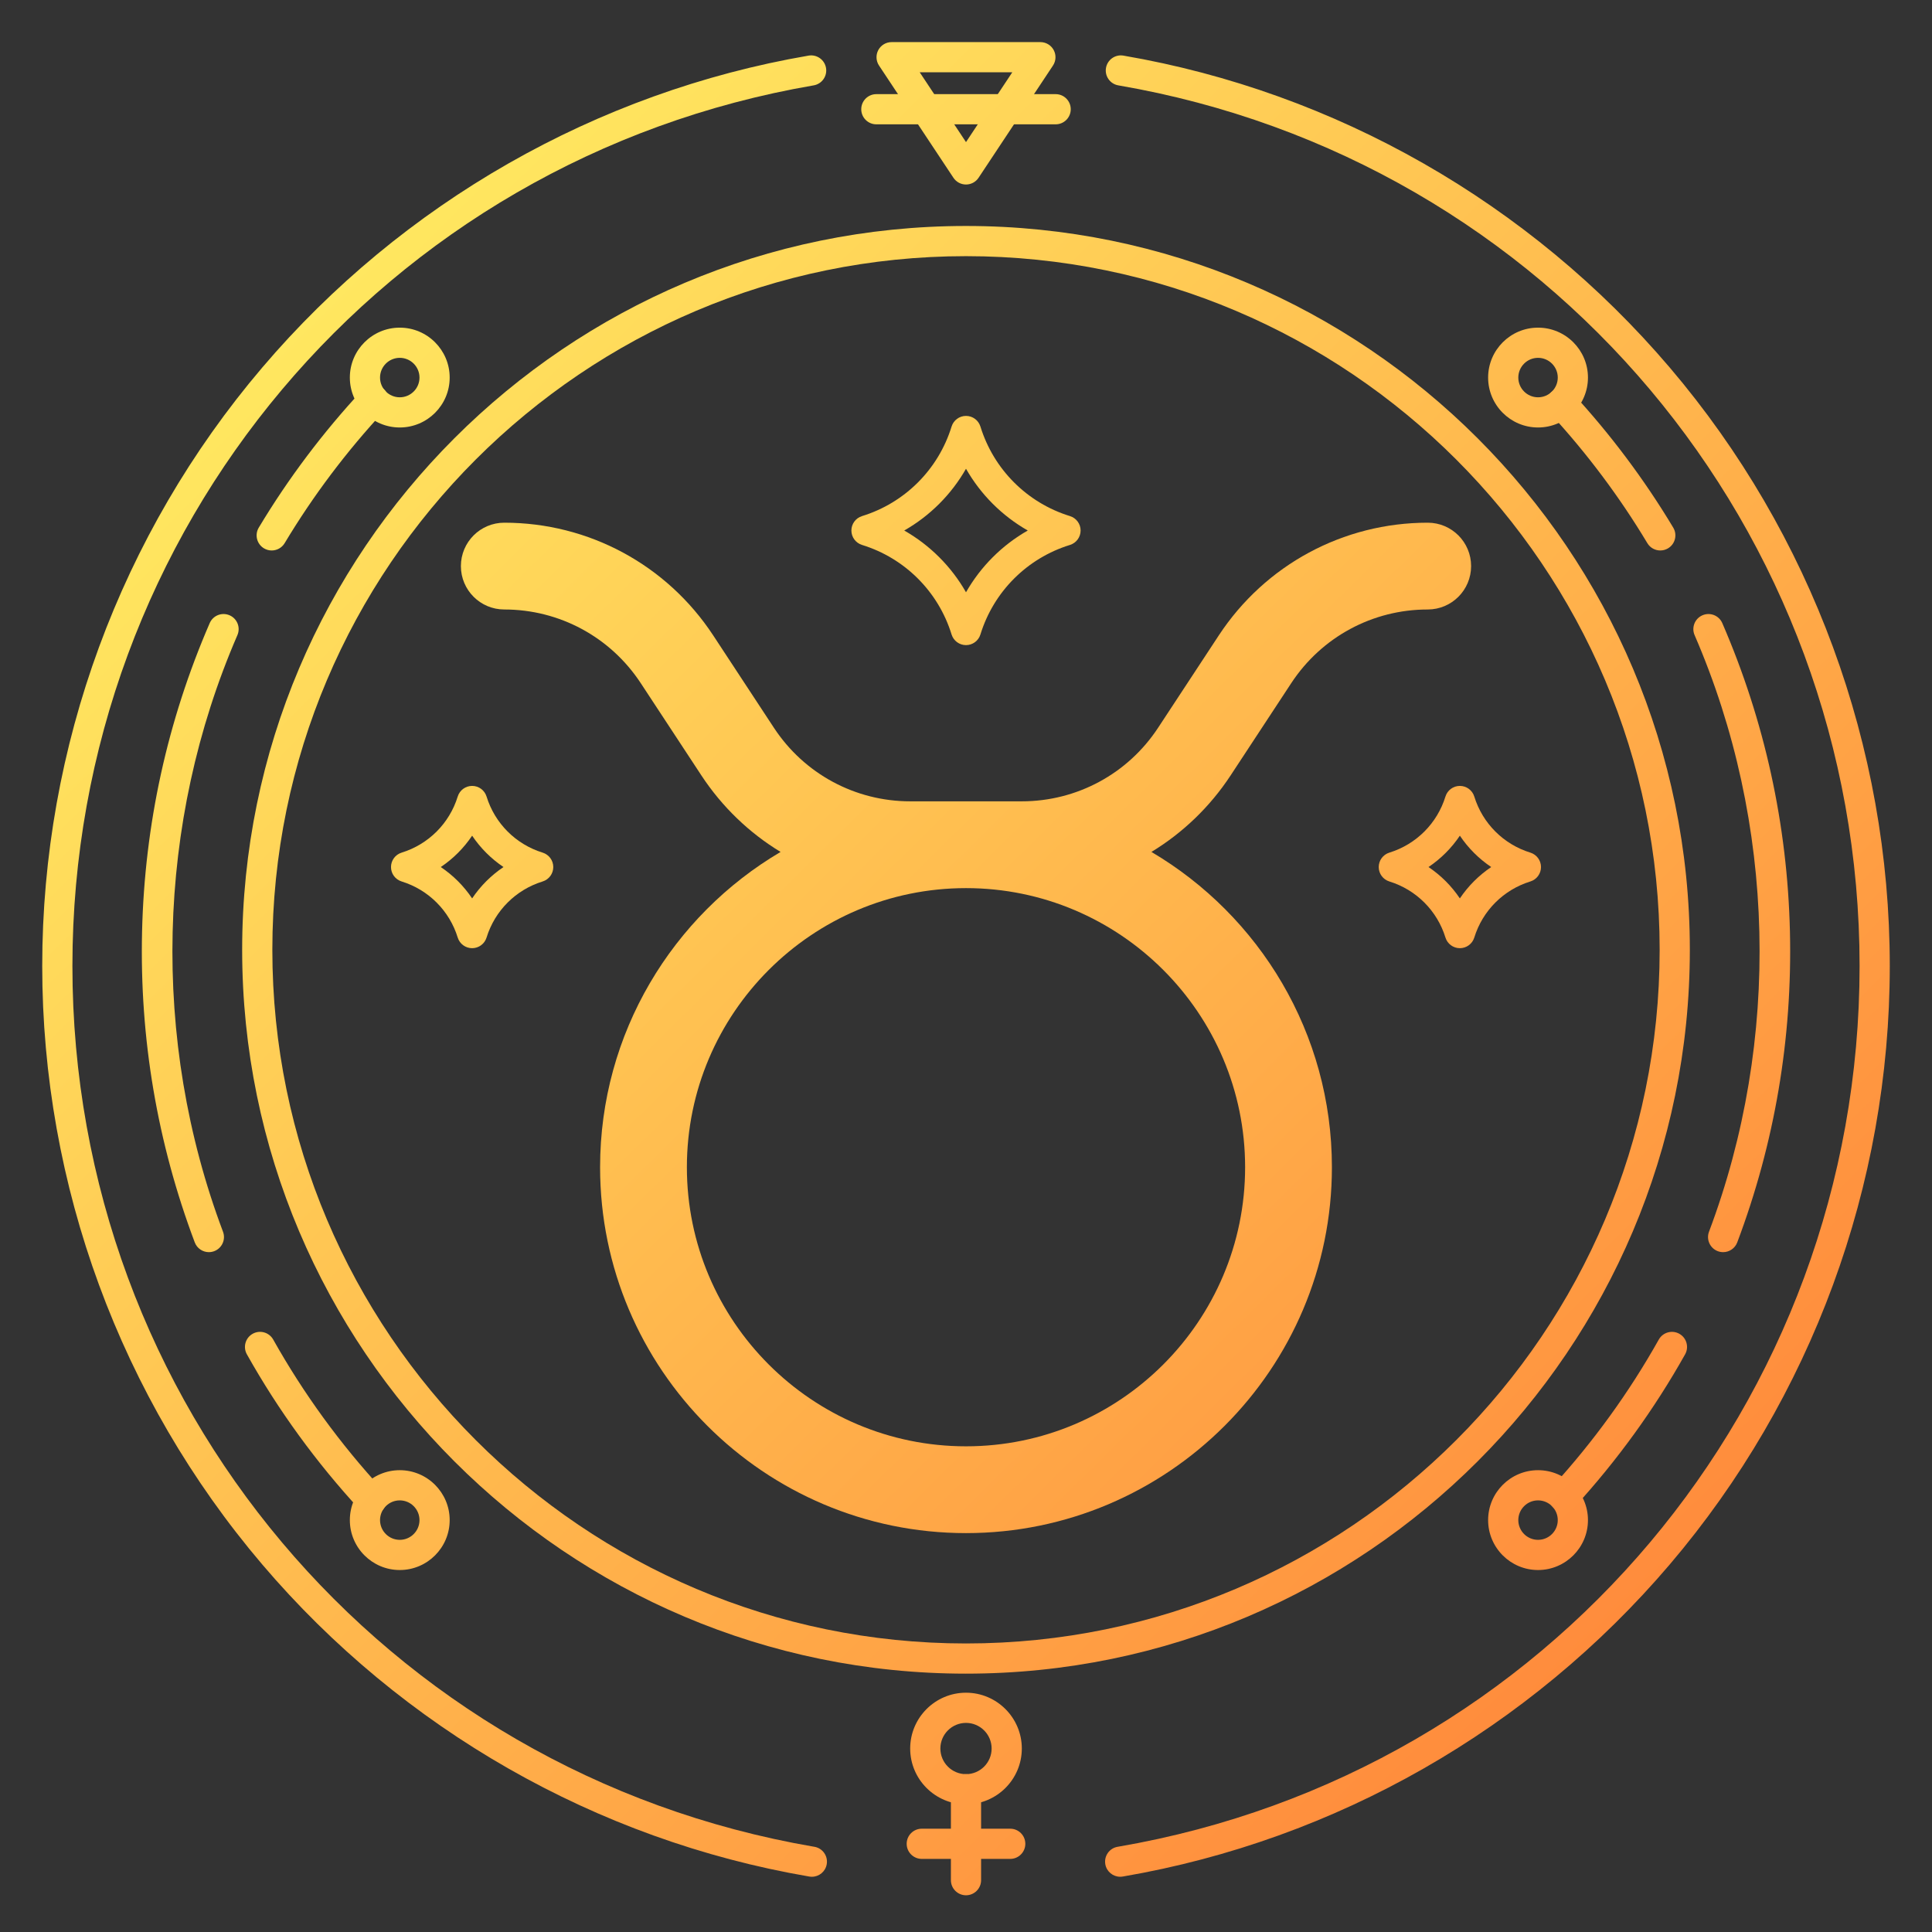 <?xml version="1.0" encoding="UTF-8"?>
<svg xmlns="http://www.w3.org/2000/svg" width="512" height="512" xmlns:xlink="http://www.w3.org/1999/xlink" viewBox="0 0 512 512">
  <rect x="0" y="0" width="512" height="512" fill="#333333" stroke="none"/>
  <defs>
    <linearGradient id="d" x1="25.577" y1="17.797" x2="490.447" y2="489.71" gradientUnits="userSpaceOnUse">
      <stop offset="0" stop-color="#fff766"/>
      <stop offset="1" stop-color="#ff7c36"/>
    </linearGradient>
    <linearGradient id="e" x1="2.911" y1="40.125" x2="467.781" y2="512.038" xlink:href="#d"/>
    <linearGradient id="f" x1="-73.051" y1="114.953" x2="391.818" y2="586.866" xlink:href="#d"/>
    <linearGradient id="g" x1="-124.638" y1="165.77" x2="340.232" y2="637.683" xlink:href="#d"/>
    <linearGradient id="h" x1="175.964" y1="-130.346" x2="640.834" y2="341.567" xlink:href="#d"/>
    <linearGradient id="i" x1="128.638" y1="-83.725" x2="593.507" y2="388.188" xlink:href="#d"/>
    <linearGradient id="j" x1="50.717" y1="-6.968" x2="515.587" y2="464.945" xlink:href="#d"/>
    <linearGradient id="l" x1="-126.139" y1="167.248" x2="338.731" y2="639.161" xlink:href="#d"/>
    <linearGradient id="m" x1="26.957" y1="16.438" x2="491.826" y2="488.351" xlink:href="#d"/>
    <linearGradient id="n" x1="25.237" y1="18.132" x2="490.106" y2="490.045" xlink:href="#d"/>
    <linearGradient id="o" x1="178.332" y1="-132.678" x2="643.202" y2="339.235" xlink:href="#d"/>
    <linearGradient id="r" x1="102.967" y1="-58.438" x2="567.836" y2="413.475" xlink:href="#d"/>
    <linearGradient id="s" x1="-29.88" y1="72.426" x2="434.99" y2="544.339" xlink:href="#d"/>
    <linearGradient id="t" x1="81.131" y1="-36.928" x2="546.001" y2="434.985" xlink:href="#d"/>
    <linearGradient id="v" x1="-80.244" y1="122.039" x2="384.626" y2="593.952" xlink:href="#d"/>
    <linearGradient id="w" x1="-91.663" y1="133.287" x2="373.206" y2="605.2" xlink:href="#d"/>
    <linearGradient id="x" x1="-92.867" y1="134.473" x2="372.003" y2="606.386" xlink:href="#d"/>
    <linearGradient id="z" x1="141.409" y1="-96.307" x2="606.279" y2="375.606" xlink:href="#d"/>
    <linearGradient id="aa" x1="136.946" y1="-91.91" x2="601.815" y2="380.003" xlink:href="#d"/>
    <linearGradient id="ac" x1="37.216" y1="6.331" x2="502.086" y2="478.244" xlink:href="#d"/>
    <linearGradient id="ae" x1="60.246" y1="-16.355" x2="525.116" y2="455.558" xlink:href="#d"/>
    <linearGradient id="af" x1="-13.435" y1="56.227" x2="451.434" y2="528.14" xlink:href="#d"/>
  </defs>
  <g id="c" data-name="CIRCLE LINES">
    <path d="m256,443.536c-105.773,0-191.826-86.053-191.826-191.825S150.227,59.885,256,59.885s191.826,86.053,191.826,191.826-86.053,191.825-191.826,191.825Zm0-375.651c-101.362,0-183.826,82.464-183.826,183.826s82.464,183.825,183.826,183.825,183.826-82.464,183.826-183.825-82.464-183.826-183.826-183.826Z" fill="url(#d)" stroke-width="0"/>
    <path d="m72.003,145.882c-.7,0-1.409-.185-2.053-.57-1.895-1.137-2.509-3.594-1.373-5.488,7.812-13.026,17.059-25.309,27.483-36.506,1.505-1.618,4.036-1.709,5.653-.202,1.617,1.505,1.708,4.036.202,5.653-10.044,10.789-18.953,22.622-26.479,35.17-.75,1.25-2.075,1.943-3.434,1.943Z" fill="url(#e)" stroke-width="0"/>
    <path d="m55.355,331.833c-1.617,0-3.14-.987-3.744-2.591-9.934-26.366-14.631-54.077-13.962-82.36.671-28.348,6.701-55.852,17.924-81.748.878-2.026,3.231-2.958,5.261-2.079,2.027.878,2.958,3.233,2.08,5.261-21.548,49.722-22.939,107.349-3.816,158.106.779,2.067-.266,4.374-2.333,5.153-.464.175-.941.258-1.41.258Z" fill="url(#f)" stroke-width="0"/>
    <path d="m98.419,401.507c-1.077,0-2.151-.433-2.939-1.286-11.62-12.577-21.731-26.475-30.053-41.308-1.081-1.927-.396-4.364,1.531-5.445,1.925-1.083,4.364-.396,5.446,1.531,8.017,14.287,17.758,27.676,28.953,39.794,1.499,1.622,1.399,4.153-.224,5.652-.769.71-1.743,1.062-2.713,1.062Z" fill="url(#g)" stroke-width="0"/>
    <g>
      <path d="m439.997,145.882c-1.359,0-2.684-.693-3.434-1.943-7.334-12.229-15.985-23.782-25.71-34.34-1.497-1.625-1.393-4.155.232-5.652,1.624-1.497,4.155-1.394,5.652.232,10.094,10.957,19.072,22.95,26.687,35.645,1.136,1.895.522,4.352-1.373,5.488-.645.386-1.354.57-2.054.57Z" fill="url(#h)" stroke-width="0"/>
      <path d="m456.645,331.833c-.469,0-.945-.083-1.41-.258-2.067-.779-3.112-3.086-2.333-5.153,19.123-50.758,17.732-108.385-3.816-158.106-.878-2.027.053-4.383,2.08-5.261,2.027-.879,4.383.053,5.261,2.079,11.223,25.896,17.253,53.4,17.924,81.748.669,28.283-4.028,55.994-13.962,82.36-.604,1.603-2.126,2.591-3.744,2.591Z" fill="url(#i)" stroke-width="0"/>
      <path d="m414.399,400.615c-.963,0-1.93-.346-2.697-1.047-1.631-1.49-1.746-4.02-.255-5.651,10.856-11.884,20.327-24.978,28.149-38.918,1.082-1.928,3.521-2.611,5.445-1.531,1.927,1.081,2.612,3.519,1.531,5.445-8.12,14.473-17.951,28.065-29.219,40.4-.789.863-1.87,1.302-2.954,1.302Z" fill="url(#j)" stroke-width="0"/>
    </g>
  </g>
  <g id="k" data-name="PLANETS">
    <path d="m105.941,416.073c-7.294,0-13.228-5.935-13.228-13.229s5.934-13.229,13.228-13.229,13.229,5.935,13.229,13.229-5.934,13.229-13.229,13.229Zm0-18.457c-2.883,0-5.228,2.346-5.228,5.229s2.345,5.229,5.228,5.229,5.229-2.346,5.229-5.229-2.346-5.229-5.229-5.229Z" fill="url(#l)" stroke-width="0"/>
    <path d="m407.596,416.073c-7.294,0-13.229-5.935-13.229-13.229s5.934-13.229,13.229-13.229,13.229,5.935,13.229,13.229-5.934,13.229-13.229,13.229Zm0-18.457c-2.883,0-5.229,2.346-5.229,5.229s2.346,5.229,5.229,5.229,5.229-2.346,5.229-5.229-2.346-5.229-5.229-5.229Z" fill="url(#m)" stroke-width="0"/>
    <g>
      <path d="m105.941,113.287c-7.294,0-13.228-5.934-13.228-13.228s5.934-13.229,13.228-13.229,13.229,5.935,13.229,13.229-5.934,13.228-13.229,13.228Zm0-18.456c-2.883,0-5.228,2.346-5.228,5.229s2.345,5.228,5.228,5.228,5.229-2.345,5.229-5.228-2.346-5.229-5.229-5.229Z" fill="url(#n)" stroke-width="0"/>
      <path d="m407.596,113.287c-7.294,0-13.229-5.934-13.229-13.228s5.934-13.229,13.229-13.229,13.229,5.935,13.229,13.229-5.934,13.228-13.229,13.228Zm0-18.456c-2.883,0-5.229,2.346-5.229,5.229s2.346,5.228,5.229,5.228,5.229-2.345,5.229-5.228-2.346-5.229-5.229-5.229Z" fill="url(#o)" stroke-width="0"/>
    </g>
  </g>
  <g id="q" data-name="STARS">
    <g>
      <path d="m386.879,251.278c-1.755,0-3.305-1.144-3.822-2.821-2.193-7.111-7.749-12.666-14.86-14.859-1.677-.517-2.821-2.067-2.821-3.822s1.144-3.305,2.821-3.822c7.112-2.194,12.667-7.749,14.86-14.86.517-1.677,2.067-2.821,3.822-2.821h0c1.755,0,3.305,1.145,3.822,2.821,2.193,7.111,7.748,12.666,14.86,14.86,1.677.518,2.821,2.067,2.821,3.822s-1.144,3.306-2.821,3.822c-7.111,2.193-12.667,7.748-14.859,14.859-.517,1.677-2.067,2.821-3.822,2.821Zm-8.311-21.503c3.283,2.203,6.106,5.027,8.311,8.31,2.204-3.282,5.027-6.106,8.31-8.31-3.283-2.205-6.106-5.027-8.31-8.311-2.204,3.282-5.028,6.106-8.311,8.311Z" fill="url(#r)" stroke-width="0"/>
      <path d="m125.121,251.278h0c-1.755,0-3.305-1.145-3.822-2.821-2.193-7.111-7.748-12.666-14.859-14.859-1.677-.517-2.821-2.067-2.821-3.822s1.144-3.305,2.821-3.822c7.112-2.194,12.667-7.749,14.86-14.86.517-1.677,2.067-2.821,3.822-2.821s3.305,1.144,3.822,2.821c2.193,7.111,7.749,12.666,14.86,14.86,1.677.518,2.821,2.067,2.821,3.822s-1.144,3.306-2.821,3.822c-7.111,2.193-12.667,7.748-14.86,14.859-.517,1.677-2.067,2.821-3.822,2.821Zm-8.31-21.503c3.283,2.203,6.106,5.027,8.31,8.31,2.204-3.282,5.028-6.106,8.311-8.31-3.283-2.204-6.106-5.028-8.311-8.311-2.204,3.283-5.027,6.105-8.31,8.311Z" fill="url(#s)" stroke-width="0"/>
    </g>
    <path d="m256,170.963c-1.755,0-3.305-1.145-3.822-2.821-3.502-11.356-12.374-20.227-23.729-23.729-1.677-.518-2.821-2.067-2.821-3.822s1.144-3.306,2.821-3.822c11.356-3.502,20.227-12.372,23.729-23.729.517-1.677,2.067-2.821,3.822-2.821s3.305,1.145,3.822,2.821c3.502,11.356,12.373,20.227,23.729,23.729,1.677.517,2.821,2.067,2.821,3.822s-1.144,3.305-2.821,3.822c-11.356,3.503-20.227,12.373-23.729,23.729-.517,1.677-2.067,2.821-3.822,2.821Zm-16.367-30.373c6.822,3.892,12.476,9.546,16.367,16.367,3.891-6.821,9.545-12.476,16.367-16.367-6.822-3.891-12.476-9.545-16.367-16.366-3.891,6.821-9.545,12.476-16.367,16.366Z" fill="url(#t)" stroke-width="0"/>
  </g>
  <g id="u" data-name="BELLOW SYMBOL">
    <g>
      <path d="m256,478.169c-8.157,0-14.792-6.636-14.792-14.792s6.636-14.792,14.792-14.792,14.792,6.636,14.792,14.792-6.636,14.792-14.792,14.792Zm0-21.584c-3.746,0-6.792,3.047-6.792,6.792s3.047,6.792,6.792,6.792,6.792-3.047,6.792-6.792-3.047-6.792-6.792-6.792Z" fill="url(#v)" stroke-width="0"/>
      <path d="m256,502.267c-2.209,0-4-1.791-4-4v-24.098c0-2.209,1.791-4,4-4s4,1.791,4,4v24.098c0,2.209-1.791,4-4,4Z" fill="url(#w)" stroke-width="0"/>
      <path d="m267.722,492.626h-23.443c-2.209,0-4-1.791-4-4s1.791-4,4-4h23.443c2.209,0,4,1.791,4,4s-1.791,4-4,4Z" fill="url(#x)" stroke-width="0"/>
    </g>
  </g>
  <g id="y" data-name="TOP TRIANGLE SYMBOL">
    <path d="m256,48.898c-1.341,0-2.593-.672-3.334-1.79l-19.716-29.739c-.814-1.228-.887-2.804-.19-4.102.697-1.299,2.051-2.108,3.524-2.108h39.433c1.473,0,2.828.81,3.524,2.108.697,1.298.624,2.874-.19,4.102l-19.716,29.739c-.741,1.118-1.993,1.79-3.334,1.79Zm-12.265-29.739l12.265,18.5,12.265-18.5h-24.53Z" fill="url(#z)" stroke-width="0"/>
    <path d="m279.759,32.948h-47.518c-2.209,0-4-1.791-4-4s1.791-4,4-4h47.518c2.209,0,4,1.791,4,4s-1.791,4-4,4Z" fill="url(#aa)" stroke-width="0"/>
  </g>
  <g id="ab" data-name="ZODIAC SIGN">
    <path d="m378.36,138.52c-22.38,0-43.08,11.17-55.37,29.87l-16.08,24.47c-8.02,12.21-21.53,19.5-36.14,19.5h-29.54c-14.61,0-28.12-7.29-36.14-19.5l-16.08-24.47c-12.29-18.7-32.99-29.87-55.37-29.87-6.35,0-11.5,5.15-11.5,11.5s5.15,11.5,11.5,11.5c14.61,0,28.12,7.29,36.15,19.5l16.08,24.47c5.51,8.38,12.71,15.25,20.99,20.28-28.6,16.87-47.83,48.01-47.83,83.56,0,53.47,43.5,96.96,96.97,96.96s96.97-43.49,96.97-96.96c0-35.55-19.23-66.69-47.83-83.56,8.28-5.03,15.48-11.9,20.99-20.28l16.08-24.47c8.03-12.21,21.54-19.5,36.15-19.5,6.35,0,11.5-5.14,11.5-11.5s-5.15-11.5-11.5-11.5Zm-48.39,170.81c0,40.78-33.18,73.96-73.97,73.96s-73.97-33.18-73.97-73.96,33.18-73.97,73.97-73.97,73.97,33.18,73.97,73.97Z" fill="url(#ac)" stroke-width="0"/>
  </g>
  <g id="ad" data-name="OUTER CIRCLE">
    <path d="m296.865,497.359c-1.902,0-3.596-1.358-3.942-3.295-.389-2.175,1.048-4.252,3.223-4.641l.217-.035c113.829-19.546,196.447-117.699,196.447-233.388S410.192,42.157,296.363,22.622c-2.177-.374-3.639-2.441-3.266-4.619s2.44-3.64,4.619-3.266c56.207,9.646,107.631,39.01,144.798,82.683,37.592,44.172,58.295,100.489,58.295,158.58s-20.703,114.408-58.295,158.581c-37.167,43.673-88.591,73.04-144.798,82.691-.023.004-.118.019-.142.022-.238.043-.476.063-.71.063Z" fill="url(#ae)" stroke-width="0"/>
    <path d="m215.154,497.361c-.233,0-.47-.021-.708-.063-.012-.002-.116-.018-.128-.02-56.242-9.657-107.666-39.024-144.833-82.697-37.592-44.173-58.295-100.491-58.295-158.581s20.703-114.408,58.295-158.58C106.652,53.747,158.076,24.383,214.283,14.737c2.178-.373,4.245,1.088,4.619,3.266.374,2.178-1.088,4.245-3.266,4.619C101.808,42.157,19.19,140.307,19.19,256s82.618,213.842,196.447,233.388l.217.035c2.175.389,3.623,2.467,3.233,4.642-.346,1.937-2.032,3.297-3.933,3.297Z" fill="url(#af)" stroke-width="0"/>
  </g>
</svg>